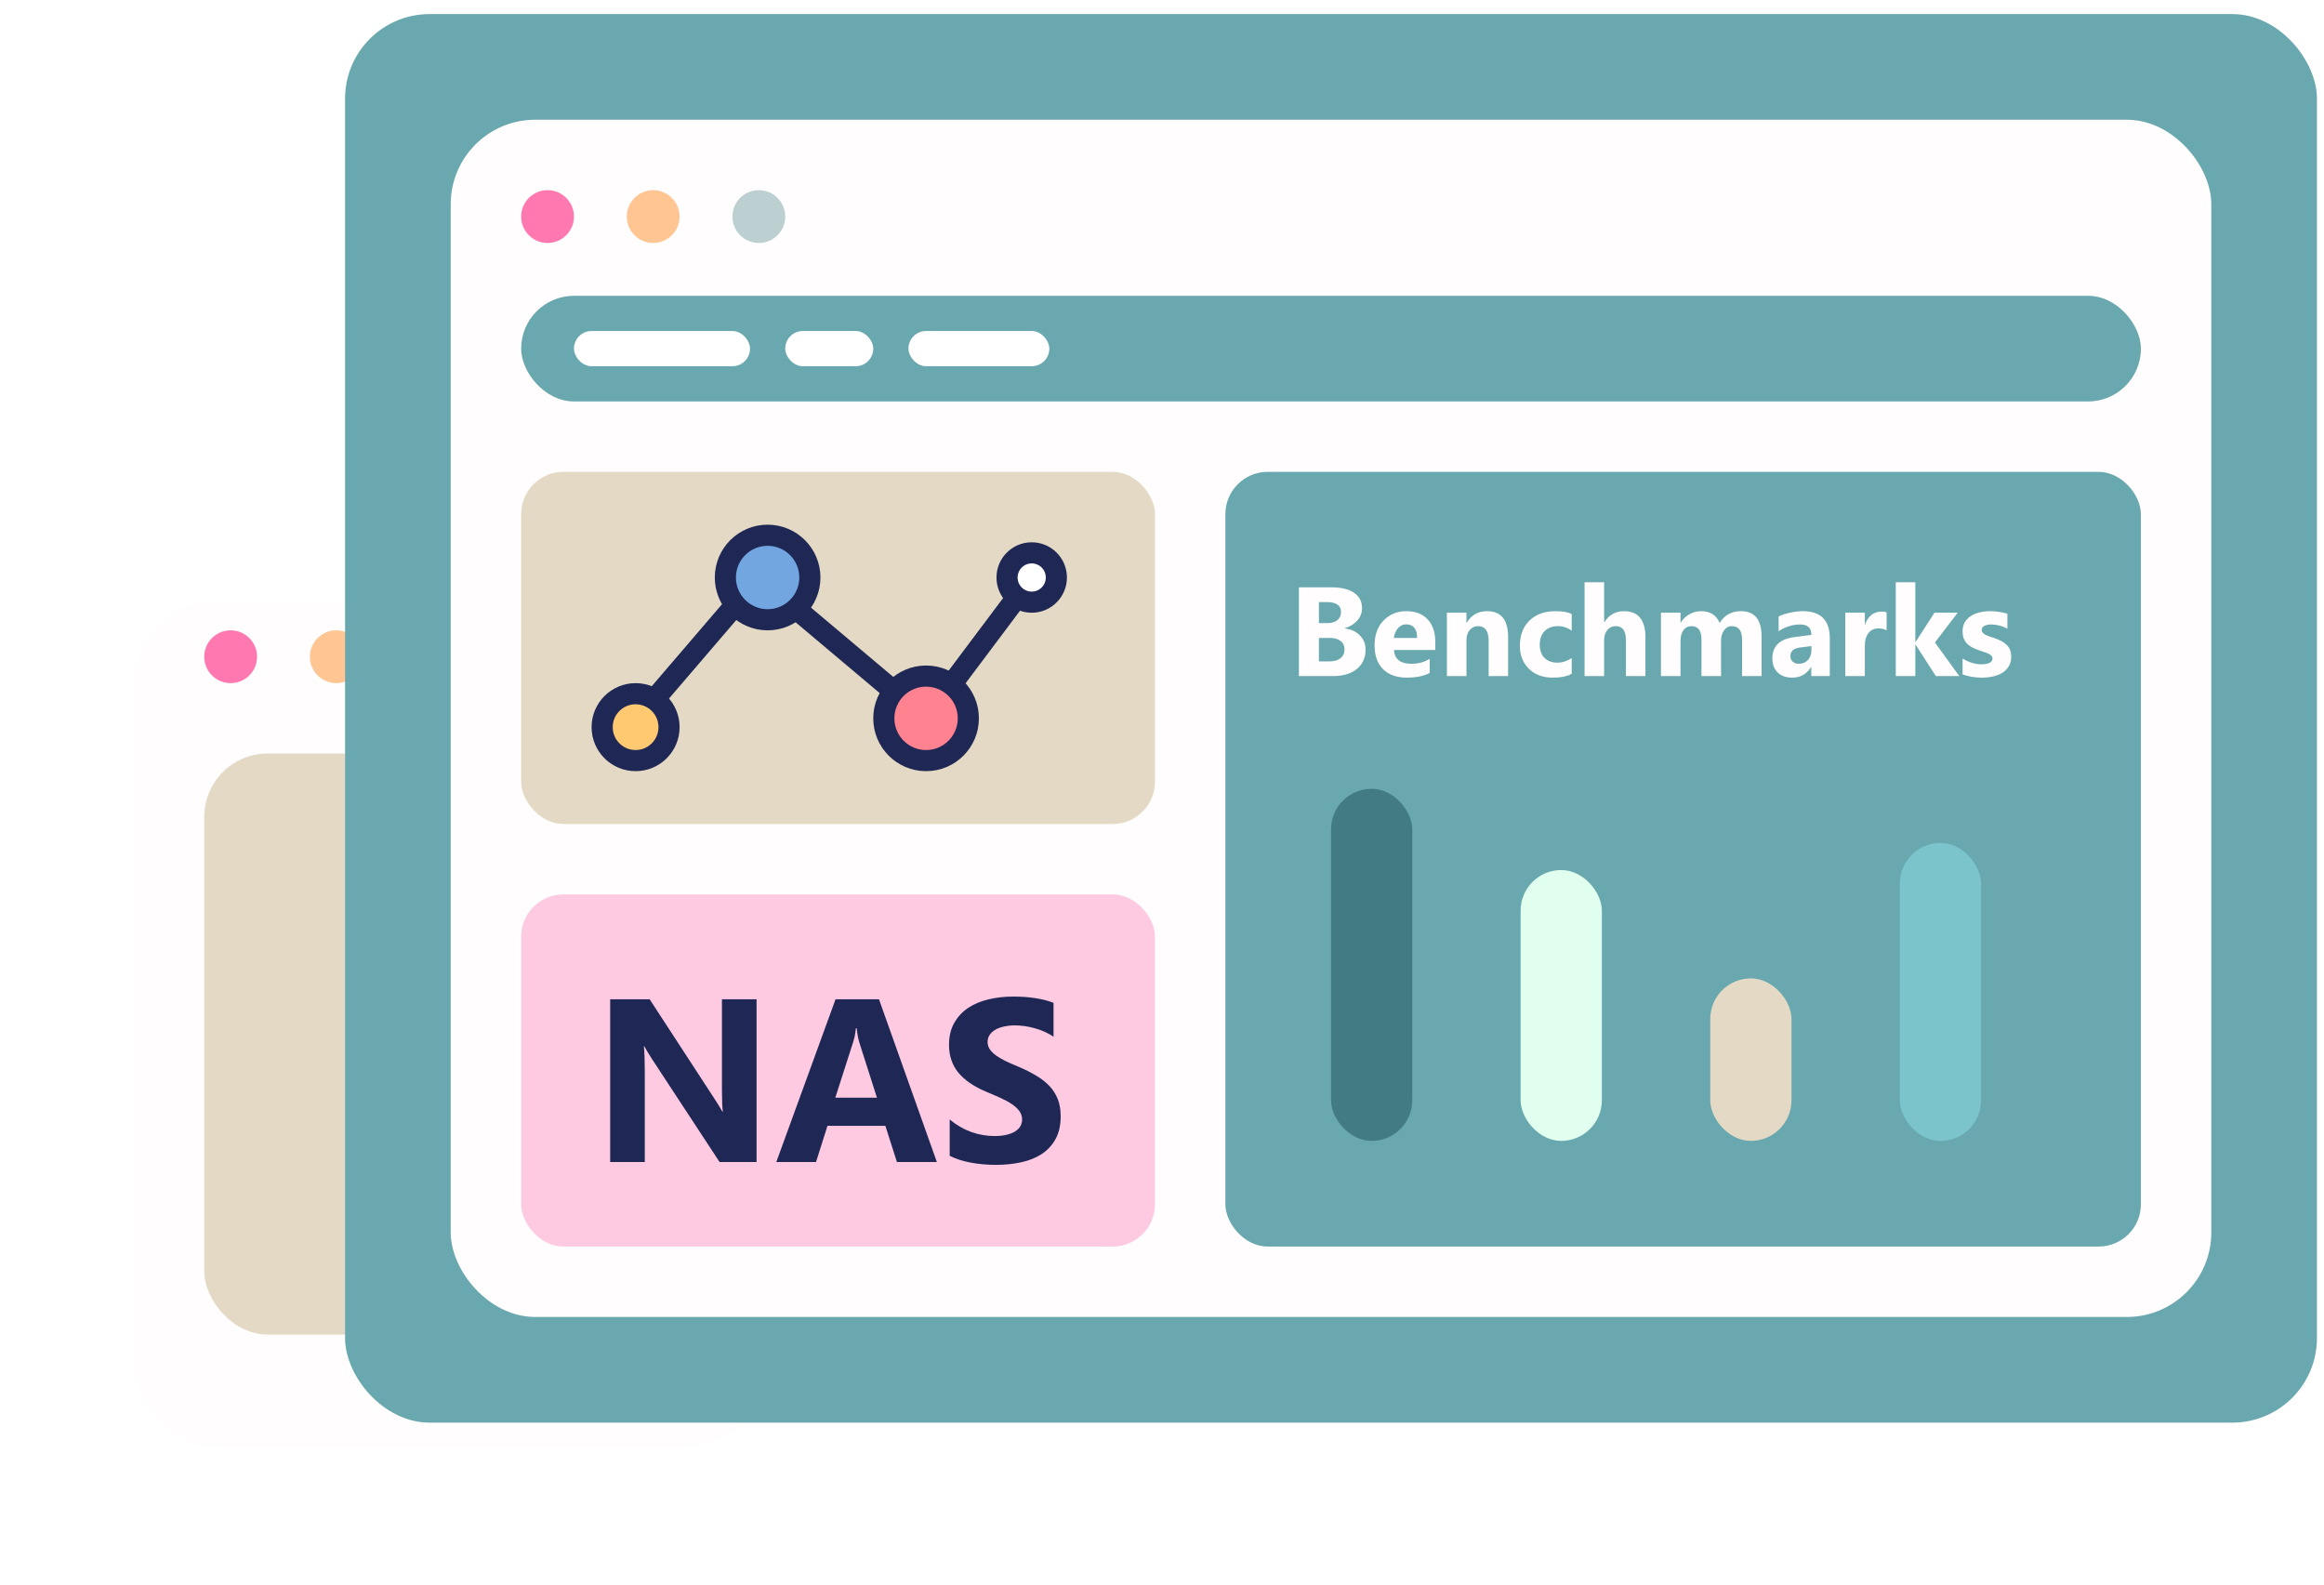 <svg width="110" height="75" viewBox="0 0 110 75" fill="none" xmlns="http://www.w3.org/2000/svg">
<g filter="url(#filter0_d_73_582)">
<rect x="6.333" y="26.5" width="30" height="40" rx="4" fill="#FFFDFD"/>
</g>
<circle cx="10.917" cy="31.084" r="1.25" fill="#FF78B0"/>
<circle cx="15.917" cy="31.084" r="1.25" fill="#FFC694"/>
<circle cx="20.917" cy="31.084" r="1.25" fill="#BCD0D1"/>
<rect x="9.667" y="35.666" width="23.333" height="27.5" rx="3" fill="#E3D9C4"/>
<rect x="16.333" y="0.667" width="93.333" height="66.667" rx="4" fill="#6AA8AF"/>
<rect x="21.333" y="5.667" width="83.333" height="56.667" rx="4" fill="#FFFDFD"/>
<circle cx="25.917" cy="10.251" r="1.25" fill="#FF78B0"/>
<circle cx="30.917" cy="10.251" r="1.25" fill="#FFC694"/>
<circle cx="35.917" cy="10.251" r="1.25" fill="#BCD0D1"/>
<rect x="24.667" y="14.001" width="76.667" height="5" rx="2.5" fill="#6AA8AF"/>
<rect x="27.167" y="15.667" width="8.333" height="1.667" rx="0.833" fill="white"/>
<rect x="37.167" y="15.667" width="4.167" height="1.667" rx="0.833" fill="white"/>
<rect x="43" y="15.667" width="6.667" height="1.667" rx="0.833" fill="white"/>
<rect x="24.667" y="22.334" width="30" height="16.667" rx="2" fill="#E3D9C4"/>
<circle cx="30.084" cy="34.417" r="1.583" fill="#FFC971" stroke="#1F2755"/>
<path d="M30.917 33.167L35.917 27.334L43.833 34L48.833 27.334" stroke="#1F2755"/>
<circle cx="36.333" cy="27.334" r="2" fill="#72A6E0" stroke="#1F2755"/>
<circle cx="43.833" cy="34" r="2" fill="#FF8290" stroke="#1F2755"/>
<circle cx="48.833" cy="27.334" r="1.167" fill="white" stroke="#1F2755"/>
<rect x="58" y="22.334" width="43.333" height="36.667" rx="2" fill="#6AA8AF"/>
<rect x="63" y="37.334" width="3.846" height="16.667" rx="1.923" fill="#427B83"/>
<rect x="71.974" y="41.18" width="3.846" height="12.82" rx="1.923" fill="#E0FFEE"/>
<rect x="80.949" y="46.308" width="3.846" height="7.692" rx="1.923" fill="#E3D9C4"/>
<rect x="89.923" y="39.898" width="3.846" height="14.103" rx="1.923" fill="#7CC4CC"/>
<path d="M61.48 32V27.799H63.01C63.478 27.799 63.839 27.885 64.091 28.057C64.343 28.229 64.469 28.471 64.469 28.783C64.469 29.01 64.392 29.208 64.237 29.378C64.085 29.548 63.89 29.666 63.651 29.732V29.744C63.95 29.781 64.189 29.892 64.366 30.075C64.546 30.259 64.636 30.482 64.636 30.746C64.636 31.131 64.498 31.436 64.223 31.663C63.947 31.888 63.571 32 63.095 32H61.48ZM62.427 28.496V29.492H62.843C63.038 29.492 63.191 29.445 63.303 29.352C63.416 29.256 63.473 29.125 63.473 28.959C63.473 28.65 63.242 28.496 62.781 28.496H62.427ZM62.427 30.195V31.303H62.94C63.158 31.303 63.329 31.252 63.452 31.15C63.577 31.049 63.64 30.91 63.64 30.734C63.64 30.566 63.578 30.435 63.455 30.339C63.334 30.243 63.164 30.195 62.945 30.195H62.427ZM67.935 30.764H65.978C66.009 31.199 66.283 31.417 66.801 31.417C67.131 31.417 67.421 31.339 67.671 31.183V31.851C67.394 31.999 67.033 32.073 66.59 32.073C66.106 32.073 65.73 31.939 65.462 31.672C65.194 31.402 65.061 31.027 65.061 30.547C65.061 30.049 65.205 29.654 65.494 29.363C65.783 29.072 66.139 28.927 66.561 28.927C66.998 28.927 67.336 29.057 67.574 29.316C67.814 29.576 67.935 29.929 67.935 30.374V30.764ZM67.076 30.195C67.076 29.766 66.902 29.551 66.555 29.551C66.406 29.551 66.277 29.612 66.168 29.735C66.061 29.858 65.995 30.012 65.972 30.195H67.076ZM71.383 32H70.46V30.333C70.46 29.868 70.294 29.636 69.962 29.636C69.802 29.636 69.67 29.697 69.566 29.82C69.463 29.943 69.411 30.1 69.411 30.289V32H68.485V29H69.411V29.475H69.423C69.644 29.109 69.965 28.927 70.387 28.927C71.051 28.927 71.383 29.339 71.383 30.163V32ZM74.392 31.892C74.183 32.013 73.881 32.073 73.486 32.073C73.025 32.073 72.652 31.934 72.367 31.654C72.082 31.375 71.939 31.015 71.939 30.573C71.939 30.064 72.092 29.662 72.397 29.369C72.703 29.074 73.112 28.927 73.624 28.927C73.978 28.927 74.233 28.974 74.392 29.067V29.852C74.198 29.708 73.982 29.636 73.744 29.636C73.478 29.636 73.268 29.714 73.111 29.87C72.957 30.024 72.88 30.238 72.88 30.512C72.88 30.777 72.954 30.986 73.103 31.139C73.251 31.289 73.455 31.364 73.715 31.364C73.945 31.364 74.171 31.292 74.392 31.148V31.892ZM77.881 32H76.958V30.295C76.958 29.855 76.798 29.636 76.478 29.636C76.314 29.636 76.181 29.697 76.079 29.82C75.978 29.943 75.927 30.1 75.927 30.289V32H75.001V27.559H75.927V29.445H75.939C76.165 29.1 76.473 28.927 76.861 28.927C77.541 28.927 77.881 29.337 77.881 30.157V32ZM83.38 32H82.457V30.289C82.457 29.854 82.297 29.636 81.977 29.636C81.824 29.636 81.7 29.701 81.605 29.832C81.509 29.963 81.461 30.126 81.461 30.321V32H80.535V30.271C80.535 29.848 80.378 29.636 80.064 29.636C79.905 29.636 79.778 29.698 79.683 29.823C79.589 29.948 79.542 30.118 79.542 30.333V32H78.616V29H79.542V29.469H79.554C79.649 29.309 79.783 29.179 79.955 29.079C80.129 28.977 80.318 28.927 80.523 28.927C80.947 28.927 81.237 29.113 81.394 29.486C81.622 29.113 81.958 28.927 82.401 28.927C83.054 28.927 83.38 29.329 83.38 30.134V32ZM86.608 32H85.732V31.569H85.721C85.519 31.905 85.222 32.073 84.827 32.073C84.536 32.073 84.307 31.991 84.139 31.827C83.973 31.661 83.89 31.44 83.89 31.165C83.89 30.583 84.234 30.247 84.924 30.157L85.738 30.049C85.738 29.721 85.561 29.557 85.205 29.557C84.848 29.557 84.508 29.663 84.186 29.876V29.179C84.314 29.112 84.49 29.054 84.713 29.003C84.938 28.952 85.142 28.927 85.325 28.927C86.181 28.927 86.608 29.354 86.608 30.207V32ZM85.738 30.781V30.579L85.193 30.649C84.893 30.689 84.742 30.824 84.742 31.057C84.742 31.162 84.778 31.249 84.851 31.317C84.925 31.384 85.024 31.417 85.149 31.417C85.323 31.417 85.465 31.357 85.574 31.238C85.684 31.117 85.738 30.965 85.738 30.781ZM89.298 29.835C89.186 29.774 89.057 29.744 88.908 29.744C88.707 29.744 88.55 29.818 88.436 29.967C88.323 30.113 88.267 30.314 88.267 30.567V32H87.341V29H88.267V29.557H88.278C88.425 29.15 88.689 28.947 89.069 28.947C89.167 28.947 89.243 28.959 89.298 28.982V29.835ZM92.737 32H91.627L90.669 30.512H90.657V32H89.731V27.559H90.657V30.386H90.669L91.562 29H92.661L91.586 30.409L92.737 32ZM92.893 31.921V31.171C93.045 31.263 93.196 31.331 93.347 31.376C93.499 31.421 93.643 31.443 93.777 31.443C93.941 31.443 94.07 31.421 94.164 31.376C94.26 31.331 94.308 31.263 94.308 31.171C94.308 31.112 94.286 31.064 94.243 31.024C94.2 30.985 94.144 30.951 94.076 30.922C94.01 30.893 93.936 30.866 93.856 30.843C93.776 30.819 93.699 30.793 93.625 30.764C93.506 30.719 93.4 30.671 93.309 30.62C93.219 30.567 93.143 30.507 93.08 30.439C93.019 30.37 92.973 30.291 92.939 30.201C92.908 30.111 92.893 30.005 92.893 29.882C92.893 29.714 92.929 29.569 93.001 29.448C93.075 29.327 93.173 29.229 93.294 29.152C93.417 29.074 93.557 29.018 93.713 28.982C93.871 28.945 94.035 28.927 94.205 28.927C94.338 28.927 94.473 28.938 94.609 28.959C94.746 28.979 94.881 29.008 95.014 29.047V29.762C94.897 29.693 94.77 29.643 94.636 29.609C94.503 29.574 94.372 29.557 94.243 29.557C94.183 29.557 94.125 29.562 94.07 29.574C94.018 29.584 93.971 29.6 93.93 29.621C93.889 29.641 93.856 29.667 93.833 29.7C93.81 29.731 93.798 29.768 93.798 29.809C93.798 29.863 93.815 29.91 93.851 29.949C93.886 29.988 93.932 30.023 93.988 30.052C94.045 30.079 94.107 30.105 94.176 30.128C94.246 30.149 94.315 30.172 94.384 30.195C94.507 30.238 94.618 30.285 94.718 30.336C94.817 30.387 94.902 30.446 94.973 30.515C95.045 30.583 95.1 30.663 95.137 30.755C95.176 30.847 95.195 30.956 95.195 31.083C95.195 31.261 95.156 31.413 95.078 31.54C95.002 31.665 94.899 31.768 94.77 31.848C94.644 31.926 94.496 31.982 94.328 32.018C94.162 32.055 93.989 32.073 93.81 32.073C93.48 32.073 93.174 32.023 92.893 31.921Z" fill="#FFFDFD"/>
<rect x="24.667" y="42.334" width="30" height="16.667" rx="2" fill="#FECAE2"/>
<path d="M35.81 55H34.059L30.884 50.161C30.698 49.878 30.569 49.665 30.498 49.522H30.476C30.505 49.794 30.519 50.209 30.519 50.768V55H28.881V47.298H30.75L33.806 51.987C33.946 52.198 34.075 52.408 34.193 52.615H34.214C34.186 52.436 34.171 52.084 34.171 51.557V47.298H35.81V55ZM44.344 55H42.454L41.906 53.287H39.166L38.624 55H36.744L39.548 47.298H41.605L44.344 55ZM41.508 51.955L40.681 49.366C40.62 49.172 40.577 48.941 40.552 48.673H40.509C40.491 48.898 40.447 49.122 40.375 49.344L39.537 51.955H41.508ZM44.951 54.705V52.986C45.263 53.247 45.601 53.444 45.966 53.577C46.331 53.706 46.7 53.77 47.073 53.77C47.291 53.77 47.481 53.75 47.642 53.711C47.807 53.672 47.943 53.618 48.05 53.55C48.161 53.478 48.244 53.396 48.297 53.303C48.351 53.206 48.378 53.102 48.378 52.991C48.378 52.841 48.335 52.706 48.249 52.588C48.163 52.47 48.045 52.361 47.895 52.261C47.748 52.16 47.572 52.064 47.368 51.971C47.164 51.878 46.944 51.783 46.708 51.686C46.106 51.435 45.657 51.129 45.359 50.768C45.066 50.406 44.919 49.969 44.919 49.457C44.919 49.056 44.999 48.712 45.161 48.426C45.322 48.136 45.54 47.898 45.816 47.711C46.095 47.525 46.417 47.389 46.783 47.303C47.148 47.214 47.535 47.169 47.943 47.169C48.344 47.169 48.698 47.194 49.006 47.244C49.318 47.291 49.604 47.364 49.866 47.464V49.07C49.737 48.981 49.595 48.902 49.441 48.834C49.291 48.766 49.135 48.71 48.974 48.667C48.813 48.621 48.652 48.587 48.491 48.565C48.333 48.544 48.183 48.533 48.04 48.533C47.843 48.533 47.664 48.553 47.502 48.592C47.341 48.628 47.205 48.68 47.094 48.748C46.983 48.816 46.897 48.898 46.836 48.995C46.776 49.088 46.745 49.194 46.745 49.312C46.745 49.441 46.779 49.557 46.847 49.661C46.915 49.761 47.012 49.858 47.137 49.951C47.263 50.041 47.415 50.13 47.594 50.22C47.773 50.306 47.975 50.395 48.201 50.488C48.509 50.617 48.784 50.755 49.028 50.902C49.275 51.045 49.486 51.208 49.662 51.391C49.837 51.573 49.971 51.783 50.065 52.019C50.158 52.252 50.204 52.524 50.204 52.835C50.204 53.265 50.122 53.627 49.957 53.92C49.796 54.21 49.576 54.447 49.296 54.629C49.017 54.808 48.691 54.937 48.319 55.016C47.95 55.095 47.56 55.134 47.148 55.134C46.725 55.134 46.323 55.099 45.94 55.027C45.56 54.955 45.23 54.848 44.951 54.705Z" fill="#1F2755"/>
<defs>
<filter id="filter0_d_73_582" x="0.333" y="22.5" width="42" height="52" filterUnits="userSpaceOnUse" color-interpolation-filters="sRGB">
<feFlood flood-opacity="0" result="BackgroundImageFix"/>
<feColorMatrix in="SourceAlpha" type="matrix" values="0 0 0 0 0 0 0 0 0 0 0 0 0 0 0 0 0 0 127 0" result="hardAlpha"/>
<feOffset dy="2"/>
<feGaussianBlur stdDeviation="3"/>
<feComposite in2="hardAlpha" operator="out"/>
<feColorMatrix type="matrix" values="0 0 0 0 0.317 0 0 0 0 0.4 0 0 0 0 0.346 0 0 0 0.1 0"/>
<feBlend mode="normal" in2="BackgroundImageFix" result="effect1_dropShadow_73_582"/>
<feBlend mode="normal" in="SourceGraphic" in2="effect1_dropShadow_73_582" result="shape"/>
</filter>
</defs>
</svg>
